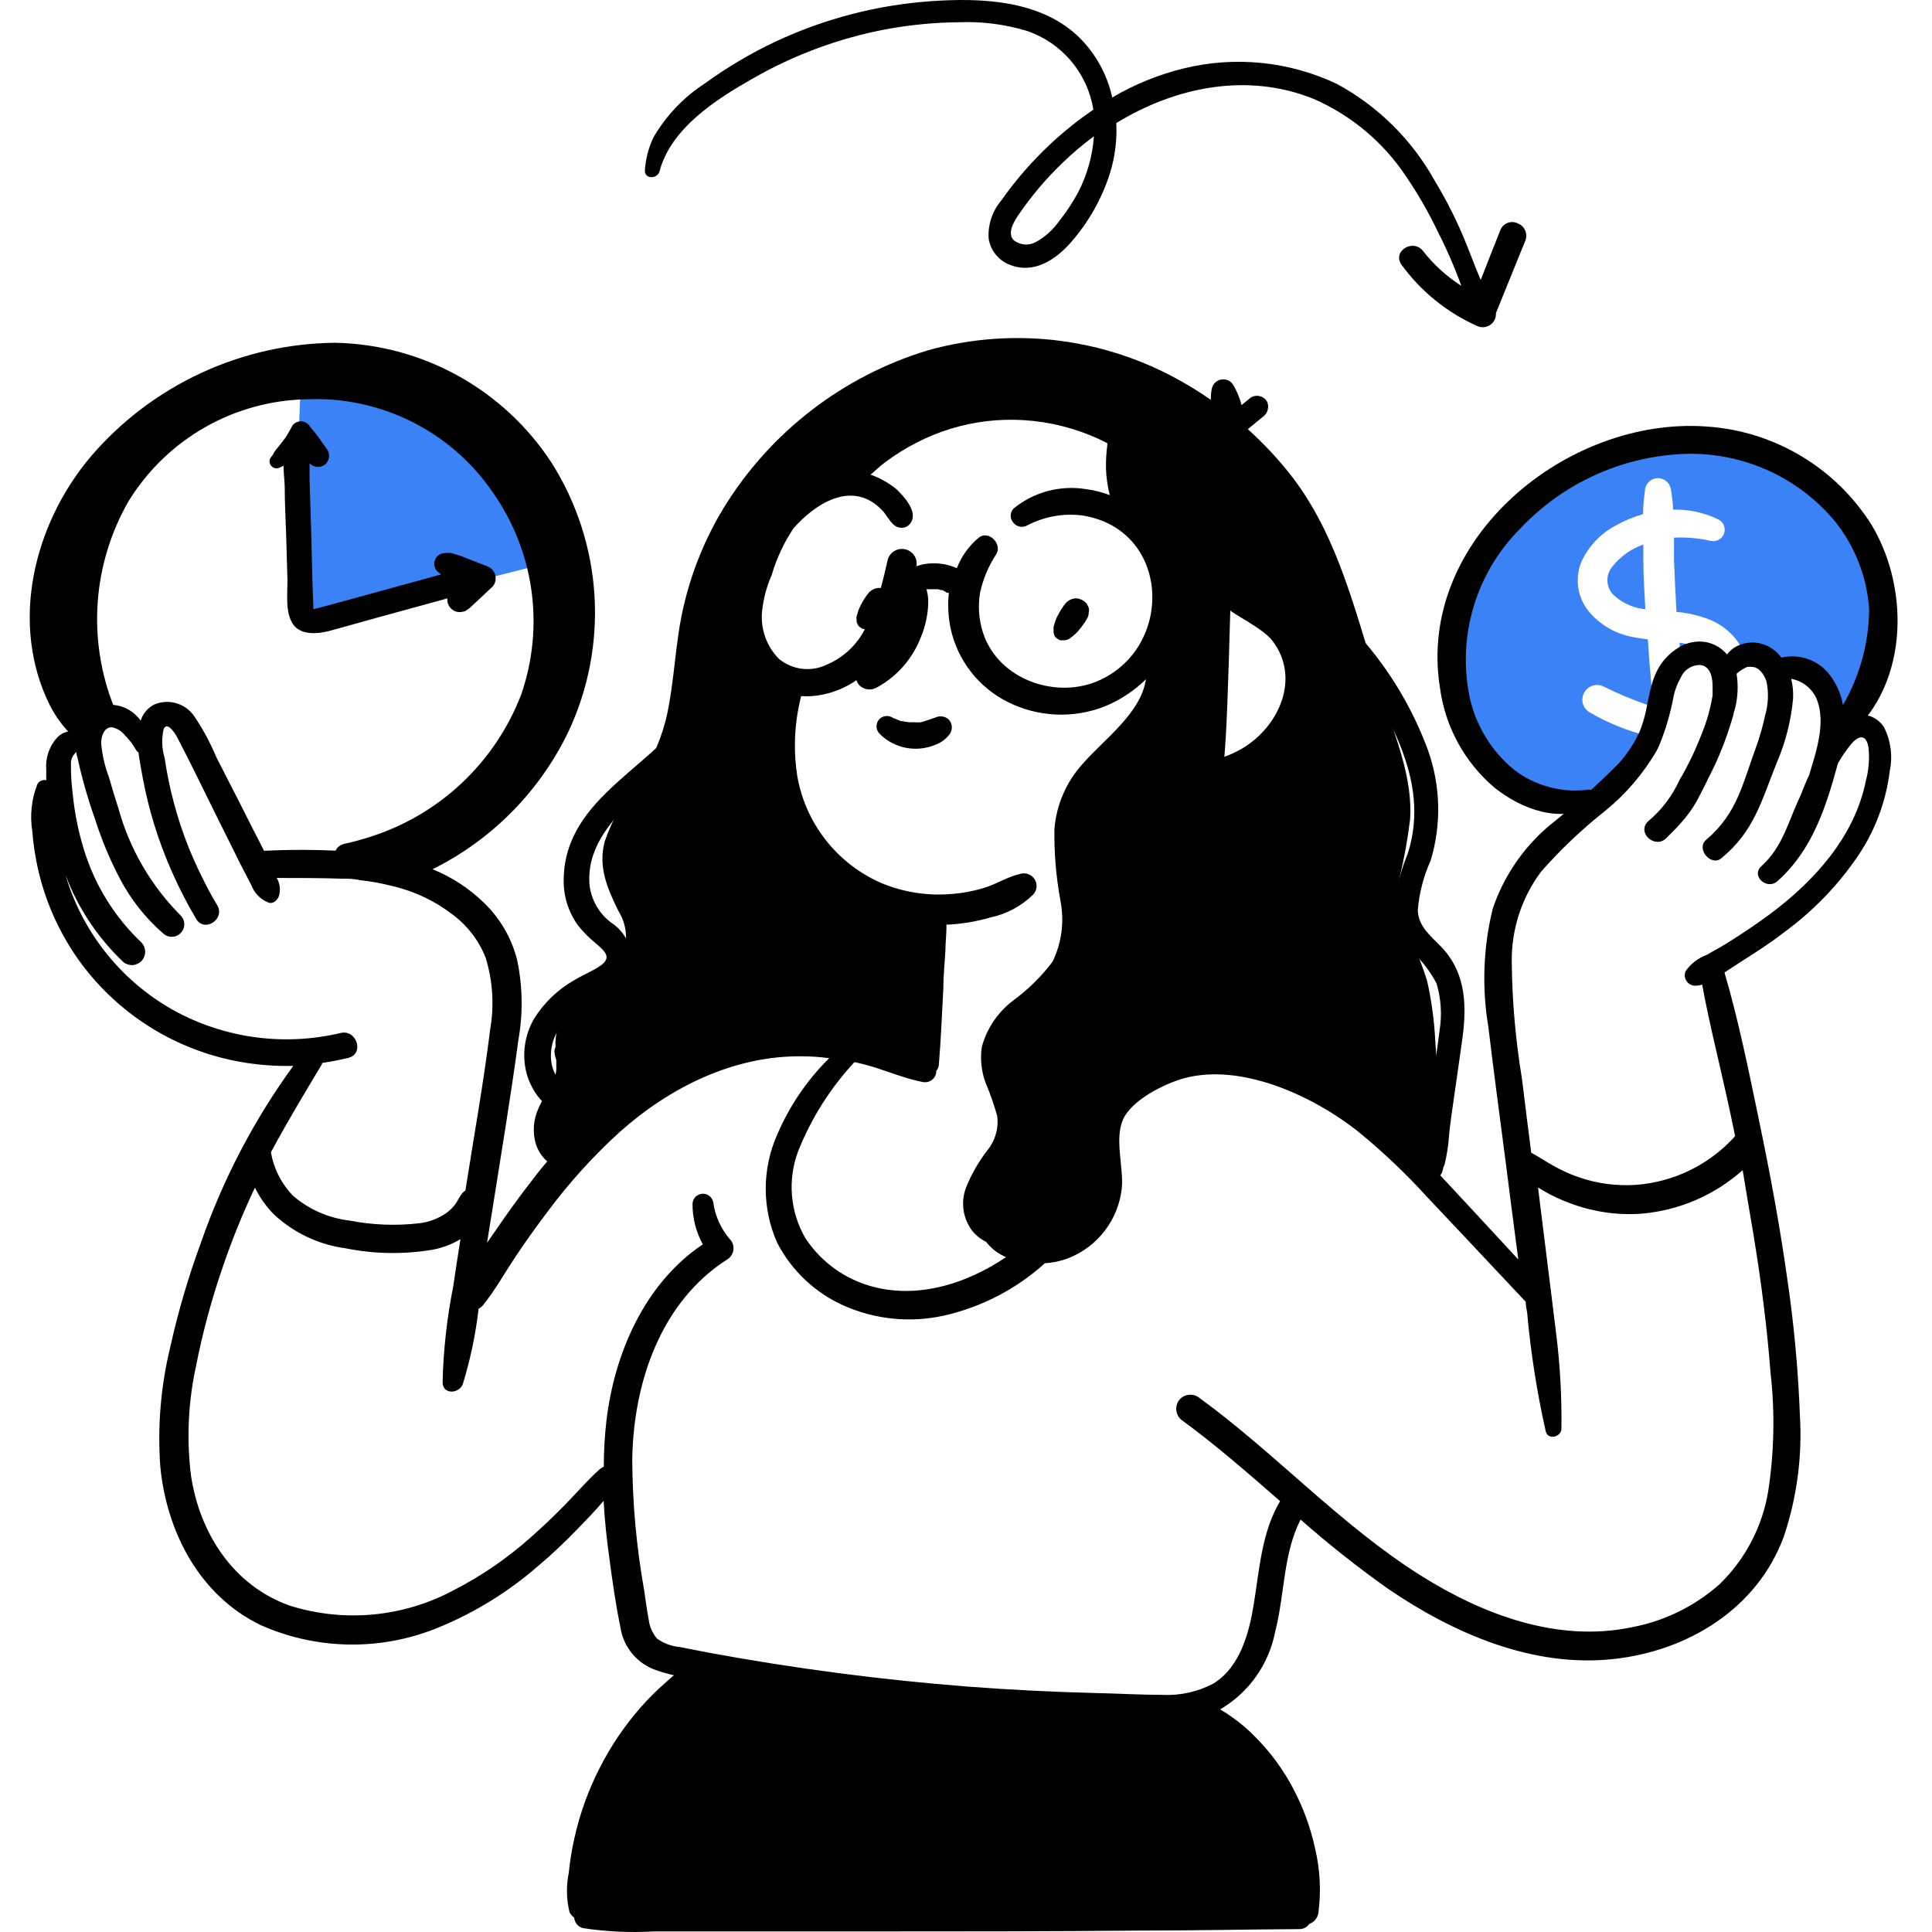 <svg viewBox="0 0 260 260" fill="none" xmlns="http://www.w3.org/2000/svg">
<rect width="260" height="260" fill="white"/>
<path d="M213.606 109.179C213.606 109.179 194.453 107.088 195.704 86.488C196.955 65.889 220.271 57.348 231.724 59.635C243.177 61.921 254.415 73.316 253.789 83.088C253.164 92.86 248.161 96.769 248.161 96.769C248.161 96.769 246.089 90.905 242.121 89.674C238.154 88.443 237.255 87.72 234.792 88.091C232.329 88.462 228.597 85.316 226.31 88.638C224.023 91.961 223.184 99.68 220.057 102.163C217.674 104.276 215.513 106.627 213.606 109.179Z" fill="#3B82F6"/>
<path d="M227.405 102.378C226.975 103.258 226.507 104.118 226.018 104.958C226.431 104.823 226.791 104.561 227.047 104.211C227.303 103.86 227.442 103.438 227.445 103.004C227.425 102.769 227.425 102.574 227.405 102.378ZM235.106 89.772C235.068 89.246 234.962 88.728 234.793 88.228C234.62 87.678 234.378 87.152 234.07 86.665C233.128 85.211 231.764 84.079 230.161 83.42C228.703 82.844 227.169 82.482 225.608 82.345C225.49 80 225.373 77.674 225.275 75.349C225.275 74.352 225.275 73.394 225.275 72.358C226.969 72.274 228.666 72.425 230.318 72.808C230.676 72.865 231.043 72.795 231.354 72.609C231.666 72.422 231.902 72.132 232.021 71.789C232.14 71.447 232.134 71.073 232.005 70.733C231.876 70.394 231.631 70.111 231.314 69.935C229.402 68.991 227.289 68.529 225.158 68.586C225.158 67.707 225.001 66.847 224.884 65.987C224.849 65.563 224.665 65.166 224.364 64.865C224.064 64.565 223.666 64.381 223.243 64.345C222.821 64.317 222.403 64.442 222.065 64.697C221.728 64.952 221.494 65.319 221.406 65.733C221.239 66.879 221.14 68.034 221.112 69.192C219.873 69.541 218.68 70.033 217.555 70.658C215.44 71.74 213.758 73.513 212.786 75.681C212.359 76.762 212.225 77.936 212.396 79.086C212.568 80.235 213.039 81.319 213.764 82.228C215.254 84.034 217.327 85.265 219.627 85.707C220.33 85.857 221.041 85.968 221.757 86.039C221.894 88.111 222.05 90.202 222.246 92.293C222.246 92.88 222.344 93.486 222.383 94.072C222.422 94.658 222.383 94.737 222.48 95.069L221.679 94.853C219.672 94.164 217.713 93.341 215.815 92.391C215.346 92.155 214.803 92.115 214.305 92.28C213.806 92.445 213.394 92.802 213.158 93.271C212.922 93.74 212.882 94.283 213.047 94.782C213.212 95.28 213.568 95.693 214.038 95.929C216.078 97.103 218.25 98.034 220.507 98.704C221.275 98.935 222.058 99.112 222.852 99.231C222.852 99.857 222.989 100.482 223.086 101.186C223.223 100.932 223.341 100.658 223.478 100.385C224.363 98.212 225.018 95.952 225.432 93.642C225.631 92.813 225.947 92.017 226.37 91.277C226.253 89.889 226.135 88.482 226.037 87.055C226.037 86.879 226.037 86.684 226.037 86.489L226.917 86.645H227.21C228.047 86.751 228.844 87.066 229.527 87.562C230.21 88.057 230.758 88.716 231.119 89.479C231.271 90.017 231.307 90.582 231.223 91.135C231.138 91.688 230.936 92.216 230.63 92.684C230.63 93.036 230.63 93.349 230.63 93.603C230.341 95.365 229.856 97.089 229.184 98.743C230.962 98.094 232.506 96.93 233.621 95.401C234.033 93.865 234.106 92.258 233.836 90.691C234.214 90.327 234.642 90.018 235.106 89.772ZM217.399 80.293C217.1 80.061 216.852 79.771 216.669 79.441C216.485 79.111 216.37 78.747 216.33 78.371C216.29 77.996 216.325 77.616 216.435 77.254C216.545 76.893 216.727 76.557 216.969 76.267C218.054 74.896 219.503 73.86 221.151 73.277V75.231C221.151 77.479 221.308 79.746 221.425 81.993C219.941 81.848 218.537 81.255 217.399 80.293Z" fill="white"/>
<path d="M251.893 70.677C249.513 66.878 246.268 63.695 242.423 61.389C238.578 59.083 234.242 57.718 229.77 57.407C210.91 55.961 190.564 72.632 193.789 92.587C194.488 97.819 197.108 102.604 201.138 106.013C204.851 108.965 210.01 110.841 214.466 108.437C214.676 108.291 214.833 108.081 214.914 107.839C214.995 107.597 214.997 107.335 214.918 107.092C214.839 106.849 214.685 106.637 214.477 106.489C214.269 106.341 214.019 106.263 213.763 106.267C212.001 106.501 210.21 106.384 208.493 105.925C206.776 105.465 205.166 104.672 203.756 103.59C200.721 101.097 198.614 97.655 197.776 93.818C196.944 89.776 197.128 85.591 198.312 81.637C199.496 77.684 201.642 74.086 204.558 71.166C210.34 65.009 218.319 61.384 226.76 61.081C230.599 60.961 234.415 61.719 237.918 63.297C241.42 64.875 244.515 67.233 246.968 70.189C249.669 73.576 251.266 77.71 251.542 82.033C251.491 86.931 250.069 91.718 247.438 95.85C246.402 97.59 249.842 98.235 251.093 96.652C256.839 89.42 256.467 78.339 251.893 70.677Z" fill="black"/>
<path d="M170.473 53.968C170.246 53.626 169.894 53.386 169.493 53.299C169.092 53.211 168.672 53.283 168.323 53.499L167.092 54.515C166.838 53.547 166.45 52.62 165.938 51.76C165.771 51.497 165.529 51.292 165.244 51.17C164.958 51.048 164.641 51.015 164.336 51.075C164.031 51.131 163.749 51.275 163.527 51.491C163.304 51.707 163.15 51.984 163.085 52.287C162.899 53.229 162.899 54.199 163.085 55.141C163.144 55.496 163.243 55.843 163.379 56.176C163.586 56.66 163.877 57.103 164.239 57.486C164.221 57.661 164.239 57.839 164.293 58.007C164.347 58.175 164.434 58.33 164.551 58.463C164.749 58.715 165.036 58.883 165.352 58.932C165.571 59.01 165.805 59.037 166.036 59.01C166.266 58.983 166.487 58.903 166.682 58.776L169.945 56.098C170.282 55.868 170.519 55.519 170.61 55.121C170.712 54.733 170.663 54.321 170.473 53.968Z" fill="black"/>
<path d="M64.134 55.375C54.772 48.182 40.681 47.87 40.681 47.87C40.681 47.87 38.726 83.167 40.681 83.479C42.635 83.792 72.831 75.974 72.831 75.974C72.831 75.974 73.495 62.547 64.134 55.375Z" fill="#3B82F6"/>
<path d="M76.466 98.527C72.61 106.505 66.219 112.98 58.291 116.938C56.531 117.814 54.708 118.559 52.838 119.166C51.419 118.8 49.976 118.539 48.519 118.384C48.338 118.042 48.263 117.655 48.303 117.27L47.053 117.466C44.805 117.759 44.121 114.065 46.33 113.557C47.526 113.304 48.707 112.984 49.867 112.599C54.462 111.136 58.669 108.658 62.177 105.35C65.685 102.041 68.404 97.986 70.134 93.485C71.71 88.943 72.179 84.089 71.499 79.33C70.819 74.57 69.01 70.042 66.225 66.123C63.461 62.13 59.733 58.9 55.387 56.733C51.04 54.567 46.218 53.535 41.365 53.732C36.532 53.811 31.796 55.105 27.595 57.496C23.393 59.887 19.861 63.298 17.325 67.413C14.913 71.594 13.484 76.269 13.146 81.084C12.807 85.899 13.567 90.728 15.371 95.205C15.918 96.612 14.434 97.726 13.222 97.511L12.87 97.824C12.634 98.016 12.386 98.192 12.127 98.351L11.756 98.527C11.718 98.603 11.656 98.665 11.579 98.703C11.282 98.971 10.896 99.119 10.495 99.119C10.095 99.119 9.708 98.971 9.41 98.703L8.961 98.215C8.102 97.254 7.367 96.191 6.772 95.048C1.221 84.006 4.505 70.579 12.206 61.452C16.286 56.689 21.34 52.856 27.028 50.213C32.715 47.57 38.904 46.177 45.176 46.129C50.969 46.255 56.645 47.793 61.71 50.61C66.775 53.427 71.075 57.437 74.238 62.292C77.629 67.656 79.612 73.79 80.001 80.124C80.391 86.458 79.175 92.788 76.466 98.527Z" fill="black"/>
<path d="M65.678 76.248L63.059 75.232C62.512 75.017 61.964 74.782 61.417 74.626L60.752 74.43C60.427 74.4 60.1 74.4 59.775 74.43C59.493 74.448 59.222 74.551 58.999 74.726C58.776 74.9 58.61 75.138 58.524 75.408C58.425 75.669 58.407 75.955 58.474 76.227C58.54 76.499 58.687 76.745 58.895 76.932L59.365 77.303L51.098 79.57L45.547 81.095L42.771 81.838L42.166 81.974C42.158 81.831 42.158 81.688 42.166 81.544C41.99 77.753 41.97 73.942 41.833 70.15L41.658 64.463C41.658 63.779 41.658 63.056 41.658 62.333C41.898 62.603 42.226 62.778 42.584 62.828C42.942 62.878 43.307 62.8 43.612 62.606C43.941 62.387 44.172 62.048 44.256 61.661C44.34 61.275 44.27 60.871 44.062 60.535C43.671 59.987 43.28 59.46 42.909 58.912C42.538 58.365 42.068 57.877 41.658 57.329C41.523 57.124 41.336 56.957 41.117 56.848C40.897 56.738 40.652 56.688 40.407 56.704C40.166 56.715 39.934 56.79 39.731 56.92C39.529 57.051 39.364 57.232 39.254 57.447C39.039 57.857 38.824 58.248 38.59 58.639L38.433 58.873L38.042 59.382C37.788 59.714 37.534 60.065 37.241 60.398L37.065 60.613L36.831 60.964C36.831 60.828 36.831 60.828 36.831 60.964C36.831 61.101 36.537 61.414 36.38 61.648C36.293 61.813 36.257 62 36.278 62.185C36.299 62.37 36.376 62.544 36.498 62.684C36.616 62.832 36.778 62.939 36.96 62.992C37.142 63.044 37.335 63.039 37.514 62.977L38.159 62.684C38.159 63.642 38.296 64.639 38.316 65.46C38.316 67.649 38.433 69.838 38.511 72.026L38.687 78.163C38.687 79.922 38.375 82.502 39.45 84.027C40.524 85.551 42.83 85.336 44.629 84.828L50.589 83.167L60.206 80.528C60.185 80.752 60.208 80.978 60.275 81.193C60.342 81.408 60.451 81.607 60.596 81.779C60.789 82.008 61.038 82.183 61.319 82.287C61.675 82.405 62.059 82.405 62.414 82.287C62.59 82.287 62.805 82.111 62.981 81.994C63.152 81.868 63.316 81.731 63.469 81.584L63.84 81.232L64.681 80.45L66.323 78.906C66.489 78.701 66.606 78.459 66.664 78.201C66.722 77.943 66.72 77.675 66.658 77.417C66.595 77.16 66.475 76.921 66.305 76.718C66.135 76.515 65.92 76.355 65.678 76.248Z" fill="black"/>
<path d="M204.304 30.084C204.101 29.977 203.878 29.911 203.649 29.892C203.42 29.872 203.189 29.899 202.97 29.97C202.752 30.041 202.549 30.155 202.376 30.305C202.202 30.456 202.06 30.64 201.959 30.846C201.06 33.113 200.16 35.38 199.281 37.648L199.144 37.394C198.519 35.908 197.971 34.403 197.366 32.918C196.173 29.931 194.736 27.048 193.066 24.299C190.012 18.806 185.456 14.298 179.932 11.302C173.499 8.249 166.209 7.51 159.294 9.211C155.915 10.037 152.675 11.354 149.678 13.12C148.99 9.955 147.37 7.069 145.027 4.833C139.828 -0.034 131.932 -0.307 125.248 0.162C117.987 0.679 110.883 2.534 104.296 5.634C100.995 7.193 97.849 9.057 94.896 11.204C92.032 13.049 89.647 15.547 87.938 18.494C87.266 19.904 86.874 21.43 86.785 22.989C86.785 24.103 88.387 24.103 88.739 23.126C90.244 17.263 96.401 13.354 101.287 10.579C106.895 7.355 113.007 5.102 119.366 3.914C122.552 3.335 125.782 3.027 129.02 2.995C132.112 2.87 135.202 3.26 138.166 4.149C140.487 4.931 142.55 6.333 144.132 8.204C145.713 10.075 146.753 12.342 147.138 14.761C145.108 16.143 143.187 17.679 141.392 19.354C138.904 21.676 136.663 24.25 134.707 27.035C133.529 28.441 132.935 30.246 133.046 32.077C133.159 32.853 133.472 33.586 133.956 34.203C134.439 34.82 135.075 35.3 135.802 35.595C139.046 36.963 142.056 34.989 144.147 32.585C146.501 29.893 148.276 26.747 149.365 23.341C150.048 21.148 150.339 18.853 150.225 16.559C158.16 11.712 167.815 9.699 176.747 13.295C181.845 15.508 186.191 19.154 189.255 23.791C190.84 26.117 192.244 28.56 193.457 31.1C194.677 33.487 195.748 35.948 196.662 38.468C194.696 37.215 192.958 35.635 191.522 33.797C190.174 32.058 187.301 33.797 188.63 35.654C191.247 39.239 194.758 42.076 198.812 43.882C199.092 44.007 199.399 44.058 199.705 44.03C200.01 44.001 200.302 43.894 200.554 43.719C200.806 43.544 201.009 43.307 201.142 43.031C201.275 42.755 201.334 42.449 201.314 42.143L205.222 32.507C205.329 32.289 205.39 32.051 205.401 31.809C205.412 31.566 205.373 31.324 205.287 31.097C205.201 30.87 205.07 30.663 204.901 30.489C204.732 30.314 204.529 30.177 204.304 30.084ZM145.144 25.784C144.414 27.164 143.557 28.472 142.584 29.693C141.753 30.891 140.655 31.881 139.378 32.585C138.915 32.836 138.389 32.945 137.865 32.9C137.34 32.855 136.841 32.657 136.428 32.331C135.45 31.354 136.544 29.673 137.15 28.794C138.863 26.3 140.828 23.988 143.013 21.895C144.332 20.616 145.737 19.428 147.216 18.338C147.032 20.934 146.327 23.466 145.144 25.784Z" fill="black"/>
<path d="M125.893 96.554C125.346 96.73 124.818 96.945 124.291 97.101L123.918 97.199C123.606 97.225 123.292 97.225 122.98 97.199H122.355C122.045 97.175 121.737 97.123 121.436 97.043H121.242L120.85 96.886L120.459 96.73C120.287 96.672 120.123 96.593 119.97 96.495C119.667 96.347 119.321 96.313 118.994 96.399C118.668 96.485 118.383 96.686 118.193 96.965C118.012 97.241 117.933 97.57 117.968 97.898C118.004 98.226 118.153 98.531 118.388 98.762C119.349 99.722 120.575 100.374 121.908 100.635C123.241 100.896 124.621 100.755 125.873 100.228C126.656 99.945 127.336 99.435 127.827 98.762C128.029 98.467 128.122 98.11 128.09 97.754C128.058 97.397 127.903 97.063 127.652 96.808C127.415 96.599 127.122 96.464 126.81 96.419C126.497 96.374 126.179 96.421 125.893 96.554Z" fill="black"/>
<path d="M141.9 85.55C141.995 85.724 142.137 85.866 142.31 85.961C142.414 86.048 142.533 86.114 142.662 86.156C142.791 86.184 142.924 86.184 143.052 86.156C143.377 86.188 143.702 86.105 143.971 85.922C144.258 85.71 144.532 85.482 144.792 85.238C144.968 85.081 145.126 84.904 145.262 84.71C145.421 84.541 145.565 84.358 145.691 84.163C145.859 83.954 146.009 83.732 146.141 83.498C146.213 83.392 146.278 83.281 146.336 83.166C146.451 82.949 146.511 82.708 146.512 82.462C146.57 82.238 146.57 82.003 146.512 81.778L146.316 81.368C146.199 81.153 146.023 80.977 145.808 80.86C145.685 80.754 145.537 80.68 145.378 80.645C145.164 80.548 144.929 80.507 144.695 80.528C144.227 80.569 143.789 80.777 143.463 81.114C143.06 81.601 142.713 82.132 142.427 82.697C142.304 82.895 142.199 83.105 142.114 83.323C141.986 83.668 141.875 84.021 141.782 84.378V84.749V85.14L141.9 85.55Z" fill="black"/>
<path d="M253.556 97.883C253.297 97.472 252.959 97.116 252.562 96.836C252.165 96.556 251.717 96.357 251.242 96.252C250.768 96.146 250.277 96.136 249.799 96.222C249.32 96.307 248.863 96.487 248.455 96.75C248.338 96.75 248.26 96.887 248.162 96.945C248.256 94.794 247.608 92.675 246.325 90.945C245.591 89.933 244.573 89.161 243.401 88.727C242.229 88.292 240.955 88.214 239.738 88.502C239.186 87.746 238.436 87.157 237.569 86.802C236.446 86.353 235.194 86.353 234.071 86.802C233.805 86.916 233.55 87.053 233.308 87.212C232.967 87.452 232.664 87.742 232.409 88.072C231.959 87.529 231.395 87.092 230.756 86.791C230.118 86.49 229.421 86.334 228.715 86.333C228.047 86.337 227.384 86.463 226.761 86.704C226.467 86.82 226.186 86.964 225.921 87.134C224.665 87.883 223.648 88.975 222.989 90.281C222.651 90.967 222.388 91.688 222.207 92.43C221.972 93.271 221.816 94.131 221.64 94.991C221.473 95.948 221.225 96.89 220.898 97.805C220.783 98.162 220.64 98.508 220.468 98.841C219.779 100.263 218.891 101.579 217.829 102.75C214.879 105.716 211.76 108.509 208.487 111.115C204.981 114.078 202.352 117.944 200.885 122.294C199.606 127.502 199.406 132.916 200.298 138.203C201.001 144.164 201.822 150.106 202.584 156.047C203.151 160.523 203.738 165.018 204.324 169.493C201.099 166.014 197.894 162.536 194.669 159.076L193.829 158.177C194.095 157.823 194.233 157.389 194.22 156.946C194.22 154.112 193.907 151.239 193.711 148.405C193.516 145.571 193.341 142.757 193.145 139.943C193.006 137.265 192.64 134.604 192.051 131.988C191.296 129.608 190.361 127.289 189.256 125.05C188.26 122.875 187.947 120.449 188.357 118.092C188.971 115.514 189.441 112.904 189.764 110.274C190.136 104.704 187.81 99.271 186.148 94.092C182.591 83.558 180.422 72.202 173.288 63.407C169.476 58.702 164.841 54.728 159.607 51.681C154.431 48.632 148.692 46.657 142.735 45.874C136.778 45.092 130.724 45.518 124.936 47.127C113.454 50.587 103.647 58.148 97.379 68.372C94.229 73.558 92.16 79.329 91.3 85.336C90.792 88.834 90.538 92.391 89.834 95.87C89.144 99.14 87.816 102.242 85.925 104.998C83.962 107.459 82.43 110.234 81.392 113.206C80.454 116.626 81.724 119.538 83.21 122.568C83.947 123.734 84.308 125.098 84.245 126.477C83.936 127.819 83.21 129.029 82.173 129.936C79.847 132.32 76.915 134.099 75.469 137.245C74.933 138.379 74.692 139.629 74.766 140.881C74.67 141.076 74.617 141.289 74.609 141.506C74.637 141.894 74.724 142.277 74.864 142.64C74.864 142.757 74.864 142.874 74.864 143.011C74.864 143.148 74.864 143.363 74.864 143.343C74.906 143.864 74.846 144.389 74.688 144.887C74.688 144.887 74.571 145.18 74.551 145.219L74.258 145.806C74.082 146.158 73.887 146.509 73.691 146.842C73.237 147.576 72.832 148.34 72.479 149.128C71.774 150.632 71.642 152.342 72.108 153.936C72.395 154.852 72.929 155.67 73.652 156.301C72.968 157.083 72.304 157.904 71.698 158.724C69.841 161.089 68.082 163.552 66.381 166.054C66.108 166.444 65.835 166.855 65.542 167.246C65.776 165.839 65.99 164.431 66.225 163.024C67.437 155.343 68.727 147.663 69.763 139.943C70.399 136.369 70.339 132.705 69.587 129.154C68.856 126.281 67.348 123.664 65.229 121.591C63.231 119.62 60.867 118.06 58.271 116.998C56.067 116.084 53.766 115.428 51.411 115.043L49.925 114.809C45.138 114.363 40.324 114.258 35.521 114.496C35.481 114.428 35.448 114.356 35.424 114.281C34.368 112.209 33.313 110.157 32.278 108.085L29.111 101.89C28.301 99.951 27.299 98.098 26.12 96.359C25.536 95.515 24.676 94.902 23.688 94.624C22.7 94.346 21.646 94.42 20.707 94.834C19.863 95.29 19.226 96.053 18.929 96.965C18.714 96.675 18.472 96.407 18.205 96.163C17.67 95.667 17.032 95.295 16.336 95.075C15.639 94.855 14.902 94.793 14.179 94.893C13.229 95.022 12.36 95.495 11.736 96.222C11.175 96.867 10.779 97.638 10.583 98.47C10.078 98.333 9.545 98.333 9.039 98.47C8.555 98.597 8.111 98.846 7.749 99.193C7.205 99.773 6.789 100.461 6.527 101.211C6.264 101.962 6.161 102.759 6.225 103.551C6.225 104.04 6.225 104.528 6.225 104.998C5.996 104.943 5.755 104.965 5.54 105.06C5.324 105.155 5.146 105.319 5.033 105.525C4.239 107.543 4.003 109.737 4.349 111.877C4.513 113.989 4.866 116.082 5.404 118.131C6.5 122.281 8.369 126.187 10.915 129.643C16.118 136.655 23.813 141.405 32.414 142.913C34.742 143.324 37.106 143.5 39.469 143.441C34.199 150.686 30.024 158.668 27.078 167.129C25.365 171.772 23.968 176.525 22.896 181.357C21.636 186.573 21.188 191.952 21.567 197.305C22.408 206.119 26.805 214.66 35.013 218.667C38.796 220.36 42.886 221.262 47.03 221.315C51.174 221.369 55.286 220.574 59.111 218.979C63.933 216.987 68.401 214.228 72.343 210.81C74.297 209.168 76.095 207.448 77.854 205.631C79.007 204.438 80.16 203.246 81.235 201.976C81.372 204.634 81.665 207.272 82.017 209.793C82.427 212.842 82.857 215.93 83.483 218.94C83.672 220.28 84.235 221.541 85.106 222.577C85.977 223.614 87.12 224.385 88.408 224.803C89.158 225.059 89.921 225.275 90.694 225.448C90.303 225.761 89.952 226.093 89.62 226.386C88.427 227.426 87.304 228.542 86.258 229.728C84.058 232.223 82.187 234.988 80.688 237.957C79.168 240.928 78.031 244.08 77.307 247.338C76.955 248.884 76.7 250.45 76.545 252.028C76.186 253.779 76.219 255.588 76.642 257.325C76.789 257.618 77.004 257.872 77.268 258.068C77.294 258.395 77.42 258.706 77.63 258.958C77.84 259.21 78.123 259.391 78.44 259.475C81.575 259.957 84.752 260.108 87.919 259.924H97.398H116.141C128.629 259.924 141.119 259.924 153.608 259.807C160.683 259.807 167.757 259.651 174.812 259.612C175.085 259.624 175.356 259.565 175.599 259.442C175.842 259.319 176.049 259.135 176.2 258.908C176.511 258.801 176.788 258.612 177.001 258.361C177.215 258.11 177.356 257.806 177.412 257.481C177.81 254.547 177.657 251.565 176.962 248.686C176.357 245.915 175.378 243.239 174.051 240.732C172.738 238.217 171.058 235.911 169.066 233.891C168.098 232.87 167.031 231.947 165.881 231.136C165.34 230.742 164.78 230.376 164.2 230.041C166.109 228.927 167.757 227.418 169.035 225.614C170.312 223.811 171.19 221.755 171.608 219.585C172.898 214.601 172.663 209.11 175.028 204.497C178.771 207.796 182.685 210.894 186.754 213.781C195.627 219.839 206.298 224.471 217.184 223.259C227.171 222.165 236.475 216.497 240.051 206.803C241.824 201.528 242.56 195.96 242.22 190.406C241.986 184.268 241.418 178.149 240.52 172.073C239.523 164.979 238.213 157.923 236.748 150.907C235.36 144.223 233.993 137.441 232.077 130.874L234.5 129.291C236.455 128.06 238.409 126.789 240.207 125.382C243.9 122.669 247.123 119.368 249.745 115.61C252.23 112.089 253.802 108.006 254.318 103.727C254.728 101.749 254.459 99.69 253.556 97.883ZM164.943 99.447C165.236 94.971 165.568 82.131 165.568 82.111C165.568 82.424 169.887 84.515 171.177 86.157C175.086 91.141 172.194 97.766 167.151 100.737C166.391 101.178 165.594 101.551 164.767 101.851C164.826 101.011 164.904 100.209 164.943 99.408V99.447ZM102.558 82.287C102.724 80.6 103.159 78.951 103.847 77.401C104.499 75.167 105.488 73.045 106.779 71.108C109.652 67.825 114.441 64.736 118.311 68.274L118.936 68.9C118.975 68.947 119.008 68.999 119.033 69.056C119.122 69.152 119.2 69.257 119.268 69.368C119.757 70.013 120.226 70.912 121.125 71.01C121.412 71.056 121.706 71.013 121.968 70.888C122.23 70.762 122.447 70.559 122.591 70.307C123.549 68.821 121.575 66.73 120.636 65.831C119.599 64.983 118.421 64.322 117.157 63.877C117.822 63.31 118.447 62.704 119.111 62.215C120.441 61.218 121.854 60.335 123.333 59.577C126.27 58.062 129.454 57.083 132.734 56.684C136.153 56.279 139.618 56.504 142.956 57.349C144.606 57.762 146.215 58.325 147.763 59.029L149.015 59.636V59.928C148.878 60.965 148.819 62.011 148.838 63.056C148.88 64.263 149.05 65.462 149.347 66.632C148.327 66.24 147.264 65.971 146.18 65.831C144.46 65.546 142.699 65.631 141.015 66.079C139.33 66.527 137.76 67.329 136.408 68.43C136.155 68.693 136.014 69.043 136.014 69.408C136.014 69.772 136.155 70.123 136.408 70.385C136.632 70.647 136.94 70.822 137.279 70.879C137.619 70.936 137.968 70.872 138.265 70.697C140.576 69.487 143.207 69.029 145.79 69.388C157.38 71.343 158.044 86.684 148.213 91.434C142.35 94.268 134.356 91.531 132.285 85.141C131.727 83.406 131.592 81.563 131.893 79.766C132.3 77.899 133.049 76.123 134.102 74.528C134.883 73.16 133.008 71.303 131.718 72.359C130.409 73.441 129.4 74.84 128.786 76.424H128.669C128.19 76.221 127.693 76.064 127.184 75.955C126.19 75.76 125.168 75.76 124.174 75.955C123.889 76.022 123.608 76.106 123.333 76.209C123.379 75.952 123.375 75.689 123.319 75.434C123.263 75.18 123.159 74.938 123.01 74.724C122.861 74.51 122.671 74.327 122.452 74.186C122.232 74.045 121.988 73.949 121.731 73.903C121.474 73.856 121.211 73.861 120.956 73.917C120.701 73.972 120.46 74.078 120.246 74.226C120.032 74.375 119.849 74.565 119.708 74.784C119.567 75.004 119.471 75.249 119.424 75.505C119.17 76.659 118.877 77.89 118.545 79.121H118.193C117.726 79.162 117.289 79.37 116.962 79.707C116.564 80.191 116.216 80.715 115.926 81.271C115.809 81.486 115.711 81.701 115.613 81.916C115.515 82.131 115.379 82.6 115.281 82.952C115.183 83.303 115.281 83.225 115.281 83.343V83.714C115.325 83.835 115.377 83.952 115.437 84.066C115.532 84.239 115.675 84.381 115.848 84.476C115.942 84.572 116.066 84.634 116.2 84.652H116.396C115.308 86.803 113.494 88.499 111.275 89.44C110.246 89.94 109.097 90.136 107.961 90.004C106.826 89.873 105.75 89.419 104.864 88.698C104.023 87.862 103.38 86.85 102.981 85.734C102.582 84.618 102.438 83.427 102.558 82.248V82.287ZM142.682 121.082C143.268 123.902 142.904 126.837 141.646 129.428C140.149 131.407 138.371 133.159 136.369 134.627C134.304 136.186 132.813 138.385 132.128 140.881C131.896 142.493 132.064 144.137 132.617 145.669C133.243 147.138 133.772 148.646 134.2 150.184C134.305 151.01 134.239 151.849 134.007 152.649C133.775 153.449 133.382 154.193 132.852 154.835C131.653 156.391 130.679 158.109 129.959 159.936C129.631 160.859 129.531 161.847 129.667 162.817C129.803 163.787 130.171 164.709 130.741 165.506C131.254 166.189 131.925 166.739 132.695 167.109C133.397 168.024 134.327 168.738 135.392 169.181C129.841 172.914 122.904 175.044 116.396 172.835C113.108 171.711 110.289 169.525 108.382 166.62C107.36 164.86 106.744 162.894 106.579 160.865C106.413 158.837 106.701 156.797 107.424 154.894C109.185 150.474 111.75 146.419 114.988 142.933L116.023 143.167C118.818 143.851 121.477 145.122 124.291 145.63C124.509 145.658 124.73 145.639 124.939 145.574C125.149 145.509 125.342 145.399 125.505 145.253C125.669 145.106 125.798 144.926 125.885 144.724C125.972 144.523 126.016 144.305 126.011 144.086C126.208 143.879 126.326 143.609 126.343 143.324C126.636 139.884 126.754 136.444 126.949 133.024C126.949 131.363 127.125 129.701 127.223 128.021C127.223 126.868 127.399 125.636 127.36 124.444C129.345 124.357 131.313 124.035 133.223 123.486C135.44 123.026 137.476 121.933 139.086 120.34C139.325 120.061 139.468 119.712 139.493 119.345C139.517 118.979 139.422 118.614 139.222 118.306C139.021 117.997 138.726 117.762 138.381 117.636C138.036 117.509 137.659 117.498 137.307 117.603C135.665 117.955 134.18 118.933 132.578 119.441C131.061 119.917 129.493 120.213 127.906 120.32C124.681 120.575 121.442 120.045 118.466 118.776C115.567 117.484 113.03 115.497 111.08 112.992C109.13 110.487 107.828 107.539 107.288 104.411C106.739 100.835 106.919 97.186 107.815 93.681C108.771 93.742 109.73 93.677 110.669 93.486C112.318 93.159 113.882 92.493 115.262 91.531C115.345 91.844 115.522 92.124 115.769 92.333C116.08 92.591 116.464 92.746 116.866 92.778C117.268 92.809 117.67 92.715 118.017 92.509C120.692 91.052 122.767 88.699 123.88 85.864C124.505 84.403 124.857 82.839 124.916 81.251C124.943 80.591 124.864 79.932 124.682 79.297C124.772 79.284 124.865 79.284 124.956 79.297H125.64H125.835H126.226L126.636 79.414H126.812L127.223 79.629L127.457 79.785H127.692C127.527 81.344 127.599 82.919 127.906 84.457C128.355 86.619 129.294 88.651 130.649 90.395C132.004 92.14 133.74 93.552 135.724 94.522C137.724 95.507 139.908 96.064 142.136 96.159C144.364 96.253 146.586 95.882 148.662 95.069C150.732 94.222 152.617 92.981 154.213 91.414C153.548 96.007 148.506 99.545 145.653 102.848C143.48 105.263 142.161 108.326 141.9 111.564C141.85 114.742 142.112 117.917 142.682 121.043V121.082ZM43.339 143.226C43.346 143.167 43.346 143.108 43.339 143.05C44.531 142.874 45.723 142.64 46.876 142.366C49.085 141.819 47.991 138.457 45.802 139.024C38.157 140.832 30.113 139.716 23.248 135.897C16.436 132.052 11.337 125.766 8.981 118.307C8.92 118.134 8.868 117.958 8.824 117.78C10.508 122.23 13.182 126.24 16.642 129.506C16.999 129.78 17.445 129.911 17.893 129.872C18.341 129.834 18.759 129.629 19.063 129.298C19.367 128.966 19.536 128.533 19.537 128.083C19.537 127.633 19.369 127.199 19.065 126.867C15.393 123.397 12.698 119.023 11.248 114.183C10.514 111.776 10.023 109.301 9.782 106.796C9.614 105.5 9.536 104.194 9.547 102.887C9.523 102.567 9.58 102.247 9.709 101.954C9.839 101.66 10.038 101.404 10.29 101.206C10.29 101.401 10.29 101.597 10.388 101.773C11.003 104.643 11.806 107.47 12.791 110.235C13.662 112.986 14.775 115.654 16.114 118.209C17.587 121.03 19.575 123.549 21.978 125.636C22.309 125.937 22.746 126.093 23.193 126.071C23.641 126.049 24.061 125.851 24.361 125.519C24.662 125.187 24.819 124.75 24.797 124.302C24.775 123.855 24.576 123.435 24.244 123.135C20.278 119.128 17.411 114.167 15.919 108.731C15.469 107.343 15.04 105.936 14.649 104.548C14.094 103.085 13.745 101.553 13.612 99.994C13.612 99.115 14.023 97.747 15.137 97.883C15.804 98.039 16.397 98.418 16.818 98.958C17.4 99.539 17.899 100.197 18.303 100.913C18.375 101.061 18.492 101.183 18.636 101.265C18.792 102.476 19.027 103.688 19.242 104.861C19.628 106.892 20.124 108.902 20.727 110.88C22.108 115.358 24.017 119.655 26.414 123.682C27.528 125.538 30.323 123.682 29.247 121.845C28.446 120.516 27.723 119.148 27.039 117.74C26.355 116.333 25.827 115.141 25.3 113.832C23.803 110.016 22.747 106.043 22.153 101.988C21.767 100.718 21.726 99.369 22.036 98.079C22.583 96.945 23.775 99.036 23.99 99.505C25.827 103.004 27.528 106.6 29.287 110.118L31.418 114.398L32.297 116.177L33.313 118.131C33.469 118.444 33.626 118.757 33.801 119.069C33.999 119.614 34.31 120.11 34.715 120.525C35.119 120.939 35.608 121.263 36.147 121.473C36.812 121.688 37.358 121.102 37.554 120.535C37.664 120.137 37.693 119.721 37.64 119.311C37.586 118.902 37.451 118.507 37.242 118.151C40.154 118.151 43.104 118.151 45.977 118.249C46.779 118.249 47.6 118.248 48.42 118.444C49.877 118.598 51.321 118.86 52.74 119.226C55.739 119.917 58.553 121.251 60.988 123.135C62.94 124.606 64.448 126.587 65.346 128.861C66.314 131.978 66.528 135.28 65.971 138.496C65.072 145.767 63.763 152.998 62.629 160.229C62.512 160.288 62.405 160.368 62.316 160.464C61.847 160.953 61.632 161.597 61.202 162.145C60.879 162.562 60.497 162.931 60.069 163.239C58.972 164.002 57.703 164.479 56.376 164.627C53.254 164.982 50.097 164.857 47.014 164.255C44.218 163.925 41.585 162.768 39.45 160.933C37.886 159.324 36.843 157.281 36.459 155.07C38.668 150.946 41.013 147.076 43.339 143.187V143.226ZM236.025 166.464C237.022 172.542 237.803 178.64 238.273 184.757C238.872 190.051 238.767 195.4 237.96 200.666C237.177 205.456 234.867 209.864 231.373 213.233C228.051 216.167 224 218.152 219.646 218.979C209.64 221.09 199.575 217.298 191.191 212.022C180.422 205.24 171.744 195.663 161.484 188.177C161.105 187.846 160.614 187.674 160.111 187.696C159.609 187.718 159.135 187.932 158.787 188.295C158.45 188.674 158.273 189.17 158.295 189.677C158.317 190.184 158.536 190.663 158.904 191.012C163.575 194.412 167.914 198.223 172.272 202.015C169.79 206.197 169.497 211.142 168.734 215.833C168.109 219.741 166.898 224.334 163.301 226.562C161.181 227.683 158.797 228.21 156.402 228.087C153.548 228.087 150.675 227.911 147.822 227.852C141.919 227.709 136.056 227.416 130.232 226.973C118.558 226.062 106.94 224.542 95.425 222.419L91.516 221.657C90.395 221.558 89.321 221.16 88.408 220.504C87.792 219.771 87.405 218.874 87.294 217.924C87.04 216.634 86.883 215.305 86.688 214.015C85.646 208.176 85.111 202.258 85.086 196.327C85.262 186.086 88.896 175.181 97.945 169.435C98.161 169.288 98.342 169.095 98.474 168.869C98.606 168.644 98.685 168.392 98.707 168.132C98.73 167.872 98.695 167.61 98.603 167.365C98.512 167.121 98.367 166.9 98.18 166.718C97.001 165.33 96.242 163.635 95.991 161.832C95.935 161.488 95.755 161.178 95.484 160.959C95.213 160.741 94.87 160.632 94.523 160.651C94.175 160.67 93.848 160.818 93.603 161.065C93.358 161.312 93.213 161.641 93.196 161.988C93.185 163.901 93.662 165.785 94.584 167.461C86.766 172.679 82.662 182.158 81.606 191.246C81.372 193.283 81.255 195.332 81.255 197.383C81.042 197.476 80.844 197.601 80.668 197.754C79.046 199.22 77.62 200.881 76.095 202.445C74.571 204.008 72.987 205.513 71.346 206.96C68.23 209.73 64.776 212.094 61.066 213.996C57.716 215.796 54.04 216.908 50.254 217.267C46.468 217.626 42.648 217.225 39.02 216.087C31.397 213.409 26.844 206.315 25.691 198.497C25.1 193.647 25.324 188.732 26.355 183.956C27.252 179.382 28.467 174.876 29.991 170.471C31.226 166.84 32.668 163.284 34.31 159.819C34.956 161.158 35.821 162.38 36.87 163.435C39.528 165.909 42.888 167.5 46.486 167.988C50.35 168.766 54.324 168.832 58.213 168.184C59.538 167.934 60.809 167.451 61.965 166.757C61.633 168.887 61.3 171.018 60.988 173.148C60.144 177.386 59.667 181.688 59.561 186.008C59.561 187.728 61.828 187.591 62.297 186.223C63.305 182.926 64.012 179.544 64.408 176.119C64.644 176.004 64.852 175.837 65.014 175.63C66.597 173.676 67.906 171.33 69.333 169.181C70.76 167.031 72.147 165.115 73.632 163.142C76.531 159.23 79.804 155.61 83.404 152.334C90.166 146.314 98.728 142.053 107.933 142.151C109.155 142.158 110.376 142.243 111.588 142.405C108.6 145.364 106.217 148.875 104.571 152.744C103.566 155.022 103.048 157.485 103.048 159.975C103.048 162.465 103.566 164.928 104.571 167.207C106.511 170.982 109.683 173.982 113.561 175.708C117.811 177.587 122.551 178.053 127.086 177.037C132.122 175.89 136.779 173.467 140.61 170.002C141.68 169.939 142.735 169.716 143.737 169.337C145.695 168.577 147.406 167.292 148.682 165.623C149.957 163.954 150.749 161.966 150.969 159.878C151.223 157.063 149.972 153.291 151.125 150.672C152.279 148.053 156.656 145.845 159.373 145.102C167.053 143.031 176.63 147.467 182.572 152.119C185.992 154.891 189.194 157.923 192.148 161.187C195.51 164.725 198.852 168.301 202.194 171.858L205.321 175.181C205.321 175.669 205.438 176.158 205.516 176.647C205.997 182.019 206.833 187.353 208.018 192.614C208.292 193.845 210.149 193.415 210.129 192.223C210.185 188.03 209.956 183.838 209.445 179.676L208.742 173.969C208.273 170.164 207.797 166.347 207.315 162.516C207.198 161.617 207.099 160.718 206.982 159.8L207.608 160.19C208.85 160.92 210.159 161.528 211.517 162.008C214.497 163.1 217.673 163.553 220.839 163.337C225.915 162.92 230.717 160.862 234.52 157.474C234.989 160.425 235.517 163.395 236.025 166.425V166.464ZM251.074 105.212C249.51 112.698 244.097 118.639 238.116 123.076C236.318 124.405 234.442 125.656 232.546 126.848C231.627 127.434 230.592 127.962 229.712 128.49C228.55 128.912 227.546 129.684 226.839 130.698C226.748 130.915 226.712 131.15 226.735 131.384C226.758 131.618 226.839 131.843 226.972 132.037C227.104 132.231 227.283 132.39 227.492 132.497C227.701 132.605 227.933 132.658 228.168 132.653C228.475 132.652 228.779 132.599 229.067 132.496C230.045 137.812 231.393 143.069 232.546 148.346C232.878 149.851 233.191 151.376 233.504 152.9C230.085 156.706 225.334 159.051 220.233 159.448C217.584 159.637 214.924 159.285 212.416 158.412C211.203 157.986 210.032 157.45 208.917 156.809C207.96 156.282 206.963 155.597 206.064 155.128C205.634 151.786 205.223 148.464 204.813 145.141C203.958 139.972 203.501 134.745 203.445 129.506C203.379 125.135 204.752 120.863 207.354 117.349C209.973 114.365 212.858 111.624 215.972 109.16C218.75 106.908 221.101 104.174 222.911 101.089C223.048 100.835 223.184 100.561 223.301 100.287C224.187 98.114 224.842 95.855 225.256 93.545C225.455 92.716 225.771 91.919 226.194 91.18C226.415 90.663 226.787 90.227 227.262 89.927C227.736 89.627 228.292 89.477 228.853 89.499C230.26 89.675 230.513 91.336 230.474 92.665C230.474 93.017 230.474 93.33 230.474 93.584C230.185 95.346 229.7 97.07 229.028 98.724C228.755 99.427 228.462 100.111 228.168 100.795C227.875 101.48 227.679 101.851 227.425 102.379C226.995 103.239 226.546 104.098 226.037 104.939C225.059 107.106 223.603 109.024 221.777 110.548C220.233 112.053 222.715 114.301 224.239 112.796C227.972 109.141 228.148 108.222 230.513 103.512C231.654 101.136 232.582 98.664 233.288 96.124C233.288 95.89 233.425 95.636 233.484 95.382C233.877 93.843 233.951 92.24 233.699 90.672C234.122 90.29 234.604 89.98 235.126 89.753C235.339 89.712 235.557 89.712 235.77 89.753C236.728 89.753 237.432 90.808 237.725 91.707C238.042 93.237 237.975 94.822 237.53 96.32C237.247 97.644 236.882 98.95 236.435 100.229C234.481 105.506 233.856 109.395 229.595 113.03C228.207 114.222 230.26 116.665 231.667 115.493C236.064 111.838 236.983 107.949 239.113 102.633C240.289 99.905 241.027 97.01 241.301 94.053C241.353 93.146 241.267 92.237 241.048 91.356C241.778 91.486 242.467 91.791 243.055 92.243C243.644 92.695 244.115 93.282 244.429 93.955C245.562 96.554 244.8 99.818 244.058 102.34C243.882 102.965 243.667 103.59 243.472 104.294C243.022 105.232 242.63 106.248 242.279 107.128C240.598 110.646 239.954 113.91 237.041 116.568C235.576 117.877 237.842 119.91 239.269 118.522C243.881 114.359 245.7 108.75 247.341 102.73C247.764 101.98 248.241 101.262 248.768 100.581C249.139 100.092 249.784 99.271 250.448 99.232C251.113 99.193 251.347 99.994 251.445 100.522C251.621 102.082 251.495 103.661 251.074 105.173V105.212Z" fill="black"/>
<path d="M194.024 127.492C192.577 125.968 190.877 124.756 190.799 122.469C190.996 120.159 191.585 117.899 192.539 115.785C194.001 110.928 193.871 105.73 192.168 100.951C190.141 95.444 187.12 90.357 183.255 85.942C183.173 85.813 183.066 85.702 182.941 85.615C182.816 85.528 182.675 85.466 182.526 85.433C182.377 85.401 182.224 85.398 182.074 85.425C181.924 85.451 181.78 85.507 181.652 85.59C181.524 85.672 181.413 85.778 181.326 85.903C181.239 86.028 181.177 86.169 181.144 86.318C181.112 86.467 181.109 86.621 181.136 86.771C181.163 86.921 181.219 87.064 181.301 87.192C186.187 95.538 192.695 104.626 189.47 114.808C188.61 116.935 187.988 119.151 187.614 121.414C187.488 122.535 187.596 123.67 187.932 124.747C188.269 125.824 188.826 126.818 189.568 127.668C191.112 128.966 192.386 130.553 193.32 132.339C193.935 134.392 194.075 136.557 193.731 138.672C193.399 141.486 192.91 144.281 192.48 147.095C192.265 148.581 192.03 150.066 191.756 151.532C191.385 153.144 191.15 154.785 191.053 156.437C191.053 158.392 193.907 158.392 194.415 156.672C194.736 155.344 194.938 153.99 195.021 152.626C195.177 151.121 195.392 149.636 195.607 148.151C195.978 145.532 196.369 142.913 196.721 140.333C197.405 135.681 197.424 131.108 194.024 127.492Z" fill="black"/>
<path d="M93.607 94.444C88.682 103.121 76.017 107.01 75.861 118.307C75.799 120.557 76.487 122.764 77.815 124.581C78.503 125.432 79.276 126.211 80.121 126.906C80.649 127.375 81.685 128.138 81.626 128.861C81.568 129.584 80.688 130.033 80.161 130.366C79.222 130.913 78.206 131.343 77.268 131.91C75.056 133.169 73.194 134.963 71.854 137.128C70.585 139.335 70.227 141.951 70.857 144.418C71.346 146.373 73.456 150.164 75.997 149.011C76.29 148.897 76.531 148.677 76.672 148.395C76.813 148.114 76.844 147.79 76.76 147.486C76.564 146.49 75.802 146.06 75.157 145.258C74.66 144.583 74.332 143.799 74.199 142.972C74.073 142.066 74.138 141.144 74.391 140.265C74.643 139.387 75.077 138.571 75.665 137.871C77.12 136.201 78.921 134.867 80.942 133.962C81.943 133.602 82.841 133.002 83.556 132.215C84.272 131.428 84.784 130.478 85.047 129.447C85.068 128.398 84.821 127.36 84.328 126.433C83.835 125.506 83.114 124.72 82.233 124.151C81.456 123.565 80.802 122.833 80.309 121.994C79.816 121.156 79.493 120.228 79.359 119.265C78.851 114.574 81.841 110.802 85.047 107.773C87.001 105.818 89.189 104.176 91.144 102.261C93.175 100.379 94.752 98.06 95.757 95.479C95.894 95.194 95.913 94.866 95.808 94.567C95.704 94.269 95.485 94.024 95.2 93.886C94.914 93.749 94.587 93.731 94.288 93.835C93.99 93.94 93.744 94.158 93.607 94.444Z" fill="black"/>
</svg>
